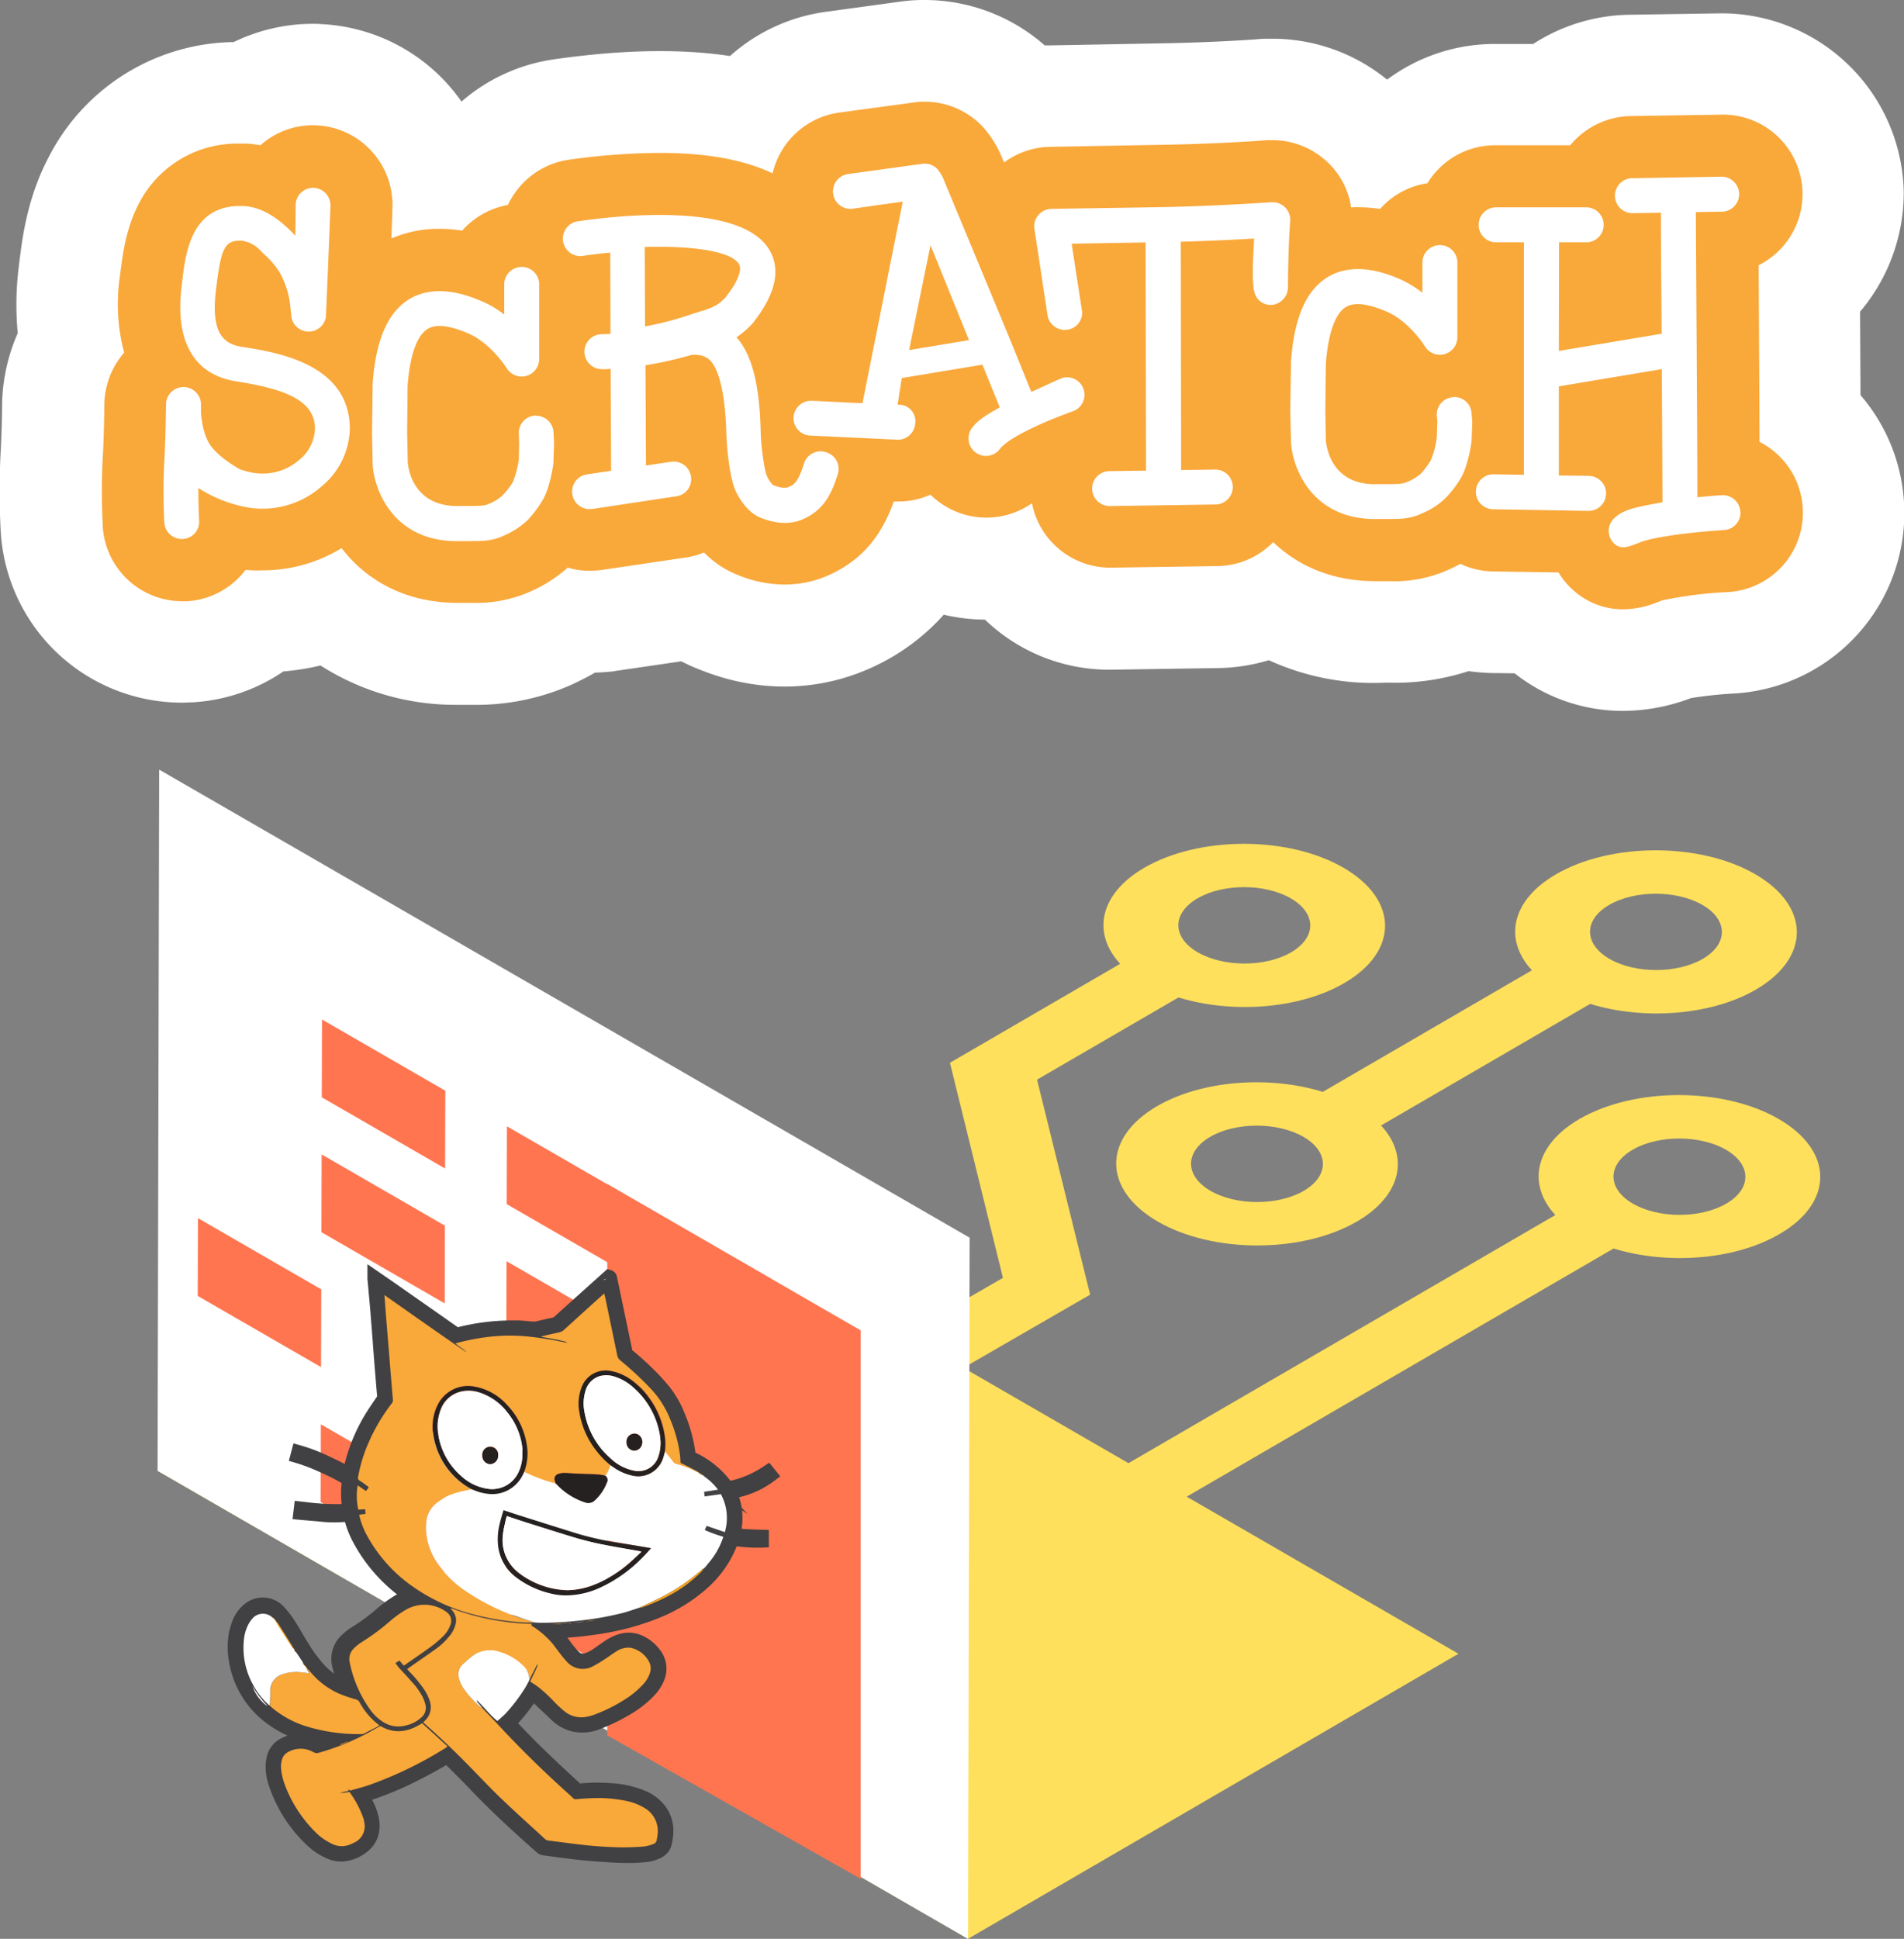 <svg xmlns="http://www.w3.org/2000/svg" viewBox="0 0 411.06 418.43">
  <rect x="0" y="0" width="411.06" height="418.43" fill="#808080" stroke="none"/>
  <defs>
    <style>
      .cls-1 {
        fill: #fff;
      }

      .cls-2 {
        fill: #f9a83a;
      }

      .cls-3 {
        fill: #ffe05c;
      }

      .cls-4 {
        fill: #ff7550;
      }

      .cls-5 {
        isolation: isolate;
      }

      .cls-6 {
        fill: #414042;
      }

      .cls-7 {
        fill: none;
      }

      .cls-8 {
        fill: #f7a31f;
      }

      .cls-9 {
        fill: #262121;
      }
    </style>
  </defs>
  <title>Asset 8</title>
  <g id="Layer_2" data-name="Layer 2">
    <g id="elements">
      <g>
        <g>
          <path class="cls-1" d="M374.46,149.66a88.74,88.74,0,0,0-9.39,1,41.76,41.76,0,0,1-14.66,2.76A37.64,37.64,0,0,1,327,145.31l-5-.06a44.26,44.26,0,0,1-4.94-.41,51.3,51.3,0,0,1-16.76,2.5l-1.47,0a54.21,54.21,0,0,1-24.9-4.86A40,40,0,0,1,263,144.18l-23.12.35a38.69,38.69,0,0,1-27.24-10.81,39.75,39.75,0,0,1-8.89-1.06,46.48,46.48,0,0,1-14.69,11c-11.71,5.64-25,6-37.61,1a40.66,40.66,0,0,1-4.36-1.94l-14.15,2.07a6.5,6.5,0,0,1-.75.12c-1.32.13-2.54.22-3.73.25-1.57.91-3.1,1.66-4.51,2.35a50.55,50.55,0,0,1-22,4.6l-1.35,0c-.69,0-1.35,0-1.94,0a54,54,0,0,1-29.47-8.49,52.56,52.56,0,0,1-8,1.28,38.82,38.82,0,0,1-19.6,6.67c-.69,0-1.53.07-2.38.07a39.2,39.2,0,0,1-39-36.14v-.19a6.32,6.32,0,0,1-.06-.75,158.88,158.88,0,0,1,0-17.2c.22-3.47.31-9.45.31-10.27v-.34A39.93,39.93,0,0,1,3.83,71.9a65.7,65.7,0,0,1,.31-15l.19-1.59c.6-4.61,1.73-13.13,6.39-21.8A45.54,45.54,0,0,1,50.46,9.08a39,39,0,0,1,17.1-3.94c.56,0,1.16,0,1.72.06A39.23,39.23,0,0,1,99.63,21.92a38.94,38.94,0,0,1,19.92-9.11q22-3.15,38.05-.72a38.81,38.81,0,0,1,20.57-9.52l16-2.19A35.26,35.26,0,0,1,199.65,0a39.29,39.29,0,0,1,25.9,9.8c.35,0,.72,0,1.07,0l23.77-.44c9.92-.15,18.85-.72,20.79-.87.72-.07,1.44-.13,2.16-.13.53,0,1,0,1.44,0a39.14,39.14,0,0,1,24.68,8.83,38.91,38.91,0,0,1,23.36-7.7H331a39.3,39.3,0,0,1,20.38-6.3l20.11-.31h.34A39.37,39.37,0,0,1,411,41.18a39.77,39.77,0,0,1-9.43,26.09l.1,18a39,39,0,0,1-27.19,64.39Z"/>
          <path class="cls-2" d="M373.08,127.77a88.83,88.83,0,0,0-14.15,1.78l-.85.32a20.61,20.61,0,0,1-7.67,1.63,16,16,0,0,1-10.93-4.29,15.28,15.28,0,0,1-3-3.67l-14.19-.22a17.15,17.15,0,0,1-7-1.63c-.88.47-1.75.88-2.57,1.26A28.25,28.25,0,0,1,300,125.42l-2,0c-.37,0-.75,0-1.13,0-9.3,0-16.72-3.35-22-8.42l0,0a17.15,17.15,0,0,1-12.12,5.17l-23.14.34a17.24,17.24,0,0,1-16.82-13.9,17.15,17.15,0,0,1-20.11-.32,16.29,16.29,0,0,1-1.81-1.53,16.84,16.84,0,0,1-7,1.47h-.9c-2.73,7.61-6.92,12.47-13.41,15.6a23.24,23.24,0,0,1-10.11,2.32,26.58,26.58,0,0,1-10-2,20.84,20.84,0,0,1-7.46-4.92,15.57,15.57,0,0,1-4,1.1l-18.19,2.69a21.44,21.44,0,0,1-2.47.16,16.17,16.17,0,0,1-4.76-.69,30.13,30.13,0,0,1-8,5.14,28.71,28.71,0,0,1-12.75,2.47l-1.94,0c-.41,0-.78,0-1.13,0-11.24,0-19.69-4.88-25-11.8a32.74,32.74,0,0,1-16.94,4.79A32.3,32.3,0,0,1,53,123l-.81,1a17.18,17.18,0,0,1-11.84,5.76c-.28,0-.66,0-1.06,0a17.21,17.21,0,0,1-17.1-16l0-.34a139.3,139.3,0,0,1,0-14.82c.25-4.1.34-11,.34-11.3v0A17.43,17.43,0,0,1,26.81,76.1a40.54,40.54,0,0,1-.94-16.38l.13-1c.5-3.76,1.16-9.43,4-14.82A23.8,23.8,0,0,1,51.74,31l1.69,0a26.22,26.22,0,0,1,2.79.35,17,17,0,0,1,11.34-4.32l.18,0a17.22,17.22,0,0,1,17,17.25v.19c0,.06-.09,3-.25,7a25.71,25.71,0,0,1,10.43-2.09,30.13,30.13,0,0,1,4.85.4,17.26,17.26,0,0,1,9.87-5.54,17.79,17.79,0,0,1,1.81-3,17.17,17.17,0,0,1,11.34-6.76A145.05,145.05,0,0,1,142.4,33c10.18,0,18.26,1.48,24.4,4.42a17.18,17.18,0,0,1,14.37-13.12l16.16-2.19a13.71,13.71,0,0,1,2.32-.16,17.22,17.22,0,0,1,12.53,5.42A23.39,23.39,0,0,1,216,33.23l.78,1.84a17,17,0,0,1,10.05-3.38l24-.44c11.68-.19,22.08-.91,22.61-1l.25,0c.38,0,.75,0,1.13,0A17.29,17.29,0,0,1,287,35.39a16.67,16.67,0,0,1,4.7,9.39,11.09,11.09,0,0,1,1.41-.06,33.42,33.42,0,0,1,4.85.37,16.91,16.91,0,0,1,10.21-5.54,17.12,17.12,0,0,1,14.63-8.2H339a17.38,17.38,0,0,1,13-6.3l19.92-.31a17.16,17.16,0,0,1,7.76,32.5c.1,18.67.16,30.38.19,38.12a17.16,17.16,0,0,1-6.7,32.41Z"/>
          <polygon class="cls-2" points="200.89 52.93 196.27 75.55 209.2 73.41 200.89 52.93"/>
          <path class="cls-1" d="M52.14,74.84c-4.32-.67-6.62-3.57-5.48-12.51l.13-1.08c1-7.77,1.78-9.5,5.51-9.29a6.88,6.88,0,0,1,3.62,1.79c1.16,1.35,3.76,3.1,5.22,6.57a18.62,18.62,0,0,1,1.56,6l.23,2.19h0a3.78,3.78,0,0,0,7.42,0c.05-.25,1-23.8,1-24.19a3.8,3.8,0,0,0-3.75-3.79,3.76,3.76,0,0,0-3.77,3.75c0,.05,0,3.3-.08,6.58-3-3.23-6.77-6.13-11-6.38-11.39-.6-12.63,9.87-13.38,15.9l-.11,1.07C37.66,73.31,41.64,80.84,51,82.3c10.16,1.6,16.94,3.93,17,10.18a9.06,9.06,0,0,1-3.47,6.83,12,12,0,0,1-9.67,2.76,18.3,18.3,0,0,1-3-.76c-1.33-.74-4.69-2.78-6.38-5.14-1.44-2-1.94-5.1-2.09-7.08,0-.89,0-1.47,0-1.54a3.78,3.78,0,1,0-7.55-.11c0,.06-.09,7.44-.36,11.89a132.52,132.52,0,0,0,0,13.48,3.78,3.78,0,0,0,4,3.51,3.72,3.72,0,0,0,3.51-4s-.18-3-.16-7a29.24,29.24,0,0,0,10.72,4.21A19.27,19.27,0,0,0,69.39,105,16.58,16.58,0,0,0,75.53,92.4C75.39,78.47,59.68,76,52.14,74.84"/>
          <path class="cls-1" d="M156.87,63.9a9.5,9.5,0,0,1-2.29,2,17,17,0,0,1-3.41,1.31l-1.91.61a67,67,0,0,1-10,2.62l-.07-17.14c10-.28,18.68.84,20.35,3.71a1.86,1.86,0,0,1,.23.95c0,1.37-1,3.49-2.93,5.93m21.44,33.68a3.76,3.76,0,0,0-4.71,2.49c-1.38,4.47-2.48,4.64-3.24,5s-1.79.25-3.44-.38a6.12,6.12,0,0,1-1.29-1.88c-.61-1.25-1.29-6.5-1.37-9.5C164,82.24,162.05,76.16,159,72.8a19.11,19.11,0,0,0,3.81-3.38l.05-.12c4.62-6,5.72-11.14,3.26-15.35-6.16-10.49-33.24-7.39-41.37-6.19a3.77,3.77,0,0,0,1.09,7.47c1.93-.3,3.91-.52,5.9-.72l.06,17.56c-.62,0-1.25.06-1.85.06a3.75,3.75,0,0,0-3.77,3.76,3.79,3.79,0,0,0,3.77,3.79c.61,0,1.26,0,1.88-.07l.1,22-5.18.76a3.76,3.76,0,0,0-3.2,4.25,3.8,3.8,0,0,0,4.28,3.23L146,107.11a3.73,3.73,0,0,0,3.18-4.27,3.79,3.79,0,0,0-4.27-3.19l-5.45.81-.11-21.63a83.14,83.14,0,0,0,9.89-2.22,4.28,4.28,0,0,1,1.34,0,4.07,4.07,0,0,1,3.23,1.77c1.21,1.69,2.73,5.73,3,15.15.05,1.82.51,9.26,2.06,12.53.47,1,2.29,4.49,5.42,5.7,2.33.9,5.82,1.86,9.44.12,3.34-1.63,5.44-4,7.15-9.56a3.74,3.74,0,0,0-2.49-4.71"/>
          <path class="cls-1" d="M313.91,85.71a3.78,3.78,0,0,0-3.73,3.77l.13,1.36c0,.16-.1,3.14-.11,3.55a18.15,18.15,0,0,1-1.3,4.94,17.67,17.67,0,0,1-2.19,2.94,10.93,10.93,0,0,1-2.89,1.73c-1,.45-1.9.47-4.08.49l-2.31,0c-9.8.32-11-7.64-11.19-9.41l-.11-6.46.11-10.09c.47-6.48,2-10.84,4.3-12.25,1.77-1.1,4.61-.8,8.68.9,5,2.08,8.39,7.53,8.42,7.58a3.78,3.78,0,0,0,7-2V56.48a3.78,3.78,0,0,0-7.55,0v6.7a23.2,23.2,0,0,0-5-3c-2.35-1-9.59-4-15.49-.35-4.65,2.85-7.22,8.82-7.88,18.19l-.16,10.55.16,6.95c.39,5.9,4.86,16.92,18.95,16.48l2.11,0c2.55,0,4.75,0,7.25-1.22a15.71,15.71,0,0,0,5.31-3.56,23.44,23.44,0,0,0,3.13-4.19c1.45-2.54,2.12-6.91,2.23-7.78l.15-4.3-.14-1.57a3.73,3.73,0,0,0-3.8-3.7"/>
          <path class="cls-1" d="M375.73,110.39a3.8,3.8,0,0,0-4-3.52c-1.4.09-3.24.23-5.28.45,0-6.44-.07-19.41-.33-61.54l5.81-.1a3.78,3.78,0,0,0-.12-7.55l-19.62.33a3.78,3.78,0,0,0,.12,7.55l6.27-.1c0,8.24.1,17.12.16,26.11l-22.2,3.71.05-23.43h6.05a3.78,3.78,0,0,0,0-7.55H322.81a3.78,3.78,0,0,0,0,7.55H329L329,102.47l-6.35-.11a3.78,3.78,0,1,0-.1,7.55l20.35.35a3.78,3.78,0,0,0,.12-7.56l-6.48-.09,0-19.23,22.23-3.72c.08,14.2.14,23.69.14,28.73-5.15,1-8.57,1.39-10.67,3.73a3.73,3.73,0,0,0,.31,5.24c1.54,1.41,3.22.55,5.34-.23h0c2.16-1,9.34-2.15,18.33-2.74a3.78,3.78,0,0,0,3.54-4"/>
          <path class="cls-1" d="M196.27,75.54l4.62-22.61L209.2,73.4Zm33,6.09c-1.12.38-3.28,1.47-6.62,2.94l-4.85-11.95L203.57,38.35a10.46,10.46,0,0,0-1.17-1.84,3.79,3.79,0,0,0-3.24-1.16L183,37.57a3.78,3.78,0,0,0,1,7.49s6-.88,10.9-1.53c-1.4,6.88-7,35-8.7,43.49l-10.93-.53a3.79,3.79,0,0,0-3.95,3.59A3.75,3.75,0,0,0,174.9,94l18.76.89a3.76,3.76,0,0,0,3.94-3.59,3.54,3.54,0,0,0-3.81-3.95l.89-5.76,17.41-2.89,3.75,9.22c-2.87,1.62-4.65,2.67-6,4.45a3.77,3.77,0,0,0,6.06,4.5c1.68-2.27,8.8-5.64,15.84-8.15a3.78,3.78,0,0,0-2.56-7.11"/>
          <path class="cls-1" d="M274.51,43.64c-.11,0-11.15.81-23.5,1.06l-24,.38a3.86,3.86,0,0,0-2.84,1.34,3.69,3.69,0,0,0-.84,3L226.15,68a3.78,3.78,0,0,0,4.29,3.16,3.73,3.73,0,0,0,3.2-3.72c0-.17-1.5-9.67-2.27-14.84l15.95-.28.1,49.25-7.91.11a3.77,3.77,0,0,0-3.73,3.81,3.81,3.81,0,0,0,3.84,3.73l23-.35a3.77,3.77,0,0,0-.12-7.53l-7.5.1-.08-49.27c6.49-.18,12.05-.47,15.84-.69-.19,3.12-.28,5.48-.28,7.22,0,4,.43,4.78.75,5.37A3.59,3.59,0,0,0,276,65.38a3.9,3.9,0,0,0,2.06-3.76c0-.06.05-8.5.49-13.9a3.82,3.82,0,0,0-4-4.08"/>
          <path class="cls-1" d="M115.69,89.68A3.75,3.75,0,0,0,112,93.44l.08,2.13c0,.14-.07,3.11-.07,3.54a21.09,21.09,0,0,1-1.29,4.93,16.74,16.74,0,0,1-2.25,2.9,9.72,9.72,0,0,1-2.86,1.77c-.94.44-1.89.46-4.09.49l-2.28,0c-9.81.28-11.06-7.68-11.21-9.44l-.13-6.46L88,83.25c.48-6.47,2-10.83,4.29-12.24,1.78-1.1,4.64-.81,8.68.89,5,2.09,8.42,7.54,8.44,7.59a3.79,3.79,0,0,0,7-2V61.19a3.78,3.78,0,0,0-7.55,0v6.69a21.41,21.41,0,0,0-5-2.93c-2.39-1-9.62-4-15.54-.36-4.62,2.84-7.19,8.8-7.87,18.2l0,.21-.13,10.31v.13l.13,6.67,0,.17c.39,5.9,4.84,16.92,19,16.5l2.12,0c2.54,0,4.72,0,7.22-1.2a16.74,16.74,0,0,0,5.36-3.58,25.15,25.15,0,0,0,3.08-4.18c1.45-2.54,2.13-6.93,2.24-7.78l.15-4.46-.11-2.16a3.77,3.77,0,0,0-3.84-3.69"/>
        </g>
        <g>
          <g>
            <path class="cls-3" d="M384,241.49c-11.91-6.88-31.15-6.88-43,0-9.65,5.61-11.38,14.07-5.21,20.73l-92.16,53.55L208,295.19l27.35-15.79L223.89,233l30.54-17.74c11.51,3.55,26.12,2.52,35.77-3.09,11.83-6.87,11.76-18-.15-24.9s-31.15-6.87-43,0c-9.65,5.61-11.38,14.07-5.21,20.73l-36.75,21.36,11.44,46.42-21.12,12.18L139.9,255.88,34,317.41l175,101L314.87,356.9,256.2,323l92.16-53.56c11.52,3.55,26.12,2.53,35.77-3.09C396,259.51,395.9,248.36,384,241.49ZM258.54,193.87c5.54-3.22,14.55-3.22,20.13,0s5.61,8.44.06,11.66-14.54,3.22-20.13,0S253,197.09,258.54,193.87Zm114.13,65.9c-5.54,3.22-14.55,3.22-20.13,0s-5.6-8.43-.06-11.65,14.55-3.22,20.13,0S378.22,256.55,372.67,259.77Z"/>
            <path class="cls-3" d="M285.58,235.64c-11.51-3.56-26.11-2.53-35.77,3.08-11.83,6.88-11.77,18,.14,24.9s31.15,6.88,43,0c9.66-5.61,11.39-14.07,5.21-20.73l45.15-26.24c11.52,3.55,26.12,2.53,35.78-3.09,11.83-6.87,11.77-18-.14-24.89s-31.15-6.88-43,0c-9.66,5.61-11.39,14.07-5.22,20.73ZM281.47,257c-5.55,3.22-14.56,3.22-20.13,0s-5.61-8.44-.07-11.66,14.55-3.22,20.13,0S287,253.78,281.47,257Zm65.94-61.71c5.53-3.22,14.55-3.22,20.13,0s5.6,8.44.06,11.65-14.55,3.22-20.12,0S341.87,198.5,347.41,195.29Z"/>
          </g>
          <g>
            <polygon class="cls-1" points="34.36 166.09 34.02 317.41 208.99 418.43 209.34 267.11 34.36 166.09"/>
            <polygon class="cls-4" points="185.81 405.46 185.81 287.11 131.1 255.52 131.1 374.51 185.81 405.46"/>
          </g>
          <g>
            <g class="cls-5">
              <polygon class="cls-4" points="96.14 235.39 96.09 252.18 69.47 236.81 69.52 220.02 96.14 235.39"/>
            </g>
            <polygon class="cls-4" points="166.44 363.47 166.39 380.25 109.15 347.2 109.19 330.43 166.44 363.47"/>
            <polygon class="cls-4" points="139.9 318.99 139.86 335.77 82.61 302.72 82.66 285.94 139.9 318.99"/>
            <polygon class="cls-4" points="166.6 305.24 166.55 322.02 109.31 288.97 109.36 272.19 166.6 305.24"/>
            <polygon class="cls-4" points="166.69 276.12 166.64 292.91 109.39 259.86 109.44 243.07 166.69 276.12"/>
            <polygon class="cls-4" points="96.05 264.51 96.01 281.29 69.39 265.92 69.44 249.14 96.05 264.51"/>
            <polygon class="cls-4" points="69.36 278.26 69.31 295.04 42.69 279.68 42.74 262.89 69.36 278.26"/>
            <polygon class="cls-4" points="95.89 322.74 95.84 339.52 69.23 324.16 69.27 307.38 95.89 322.74"/>
          </g>
          <g>
            <path class="cls-6" d="M119.6,352.18a1,1,0,0,0,.1.19,23.81,23.81,0,0,1,2.66,3.26,16.06,16.06,0,0,0,1,1.29,7.29,7.29,0,0,0,.74.73,2.55,2.55,0,0,0,2.63.47,9.37,9.37,0,0,0,2.25-1.2c.75-.52,1.49-1.06,2.25-1.57a10.11,10.11,0,0,1,2.6-1.32,5.65,5.65,0,0,1,4.27.28,8.4,8.4,0,0,1,3.17,2.62,5.15,5.15,0,0,1,.64,5.26,9.09,9.09,0,0,1-1.81,2.73,22.49,22.49,0,0,1-5.1,3.95,37.72,37.72,0,0,1-6.15,2.94,8.65,8.65,0,0,1-5,.45,8.38,8.38,0,0,1-3.5-1.78c-.75-.65-1.44-1.38-2.16-2.07l-2.66-2.51a7,7,0,0,0-.58-.47,38.14,38.14,0,0,1-5.08,6.39c.09.11.16.22.25.32,4.52,4.89,9.38,9.44,14.3,13.93a.9.9,0,0,0,.78.21,38.71,38.71,0,0,1,6.09-.1,21.8,21.8,0,0,1,7.14,1.46,9.3,9.3,0,0,1,4.06,3,7.41,7.41,0,0,1,1.41,4.88,17.74,17.74,0,0,1-.29,2.05,2.77,2.77,0,0,1-1.45,1.94,7.44,7.44,0,0,1-2.6.81,35.75,35.75,0,0,1-7.31.17c-2.38-.13-4.76-.31-7.12-.56-2.57-.27-5.13-.63-7.69-1a1.28,1.28,0,0,1-.62-.32c-5.41-4.74-10.67-9.63-15.61-14.86-1.48-1.57-3.06-3-4.65-4.61A97.15,97.15,0,0,1,87.71,384a65.47,65.47,0,0,1-9.46,3.67l.33.57a15,15,0,0,1,1.78,4.26,6.92,6.92,0,0,1,.1,2.72,5.41,5.41,0,0,1-1.8,3.18,8.35,8.35,0,0,1-3.92,1.86,6.15,6.15,0,0,1-3.75-.53,12.74,12.74,0,0,1-3.72-2.52A29.51,29.51,0,0,1,59.47,385a11.12,11.12,0,0,1-.65-4.08,7.46,7.46,0,0,1,.24-1.62,4.29,4.29,0,0,1,2.18-2.81,7.27,7.27,0,0,1,6.74-.28,1.22,1.22,0,0,0,1,.06c.62-.22,1.26-.4,1.88-.69-.89-.18-1.79-.34-2.68-.55A25.32,25.32,0,0,1,59,371.17a19.2,19.2,0,0,1-8.11-12.65,14.78,14.78,0,0,1,.57-7.88,7.43,7.43,0,0,1,2-3.09,4.75,4.75,0,0,1,6.88.29,19.7,19.7,0,0,1,2,2.49c1.18,1.82,2.27,3.71,3.42,5.56a26.94,26.94,0,0,0,3.82,4.89,15.13,15.13,0,0,0,4.47,3,2.74,2.74,0,0,0,.4.15h.16c0-.16-.08-.3-.13-.45-.39-1.32-.84-2.63-1.17-4a5.58,5.58,0,0,1,1.76-5.81A11.45,11.45,0,0,1,77,352.3a42.26,42.26,0,0,0,5.25-3.87,26.58,26.58,0,0,1,4.29-3.1c.68-.37,1.39-.67,2.13-1l-.54-.38a34.25,34.25,0,0,1-10.51-11.62,19.84,19.84,0,0,1-1.94-5.05l-.08-.28a39.06,39.06,0,0,1-5.41.11c-1.77-.18-3.55-.33-5.4-.49l.13-1.09a42.11,42.11,0,0,0,10.46.36,23,23,0,0,1-.08-6.58,45.53,45.53,0,0,0-5.46-2.83,42.71,42.71,0,0,0-5.72-2.18l.26-1A37.67,37.67,0,0,1,70,315.38c1.82.84,3.61,1.75,5.45,2.65,0-.25.11-.52.17-.8a36.69,36.69,0,0,1,4.78-11.74c.7-1.14,1.48-2.24,2.25-3.34a1.13,1.13,0,0,0,.22-.79q-.54-6.28-1-12.59c-.27-3.26-.52-6.53-.79-9.79-.08-1-.16-2.07-.25-3.11v-.36l.55.38q8.41,5.85,16.82,11.73a1.09,1.09,0,0,0,1,.17,45.77,45.77,0,0,1,12.39-1.4c1,0,2,.12,2.92.21a5.33,5.33,0,0,0,1.69-.08c1.17-.29,2.34-.55,3.51-.8a1.83,1.83,0,0,0,.95-.5l10.17-9.14.71-.64c.3.08.32.31.37.53q1.1,5.31,2.21,10.62c.36,1.73.74,3.46,1.08,5.19a1.16,1.16,0,0,0,.47.68,67,67,0,0,1,5.6,5.18c.77.81,1.51,1.66,2.23,2.51a20.72,20.72,0,0,1,3.07,5.39,31.13,31.13,0,0,1,2.3,8.63c0,.08,0,.16,0,.26a19.16,19.16,0,0,1,8.17,6.62c2,0,5.52-1.38,8.79-3.49l.64.8a19.77,19.77,0,0,1-8.84,3.72,12.9,12.9,0,0,1,.85,9,20.37,20.37,0,0,0,3.09.38c1,.07,2,.08,3.09.12v1a35.92,35.92,0,0,1-6.45-.42,2.15,2.15,0,0,0-.11.25,22.1,22.1,0,0,1-6.66,9.63,34.41,34.41,0,0,1-9.95,5.94,55.08,55.08,0,0,1-11.62,3.17,73.56,73.56,0,0,1-9.83,1Zm32.52-13.88.12-.13h0l.12-.13h0l.42-.52a16.63,16.63,0,0,0,3.33-5.86,27.91,27.91,0,0,1-4-1.45l.4-.89,3.92,1.34a10.71,10.71,0,0,0-.85-8.18l-3.5.48-.12-1,3-.47a12.54,12.54,0,0,0-2.89-2.8l-.16-.17h0l-.37-.26h0c-.05-.2-.16-.3-.38-.25h0a.27.27,0,0,0-.37-.25h0a1.88,1.88,0,0,0-.42-.38l-3-1.54c-.16-.08-.33-.14-.48-.21,0-.57-.05-1.1-.11-1.63a28.91,28.91,0,0,0-2-7.47,21.06,21.06,0,0,0-4.09-6.67,71.14,71.14,0,0,0-6.78-6.33,1.86,1.86,0,0,1-.7-1.15q-1.27-6.21-2.58-12.42c-.06-.27-.13-.54-.22-.9l-.75.66q-4,3.61-8,7.24a2,2,0,0,1-1,.49l-3.39.76a4.52,4.52,0,0,0-.51.2l1.52.26,1.44.27c.46.09.93.17,1.38.3a2.56,2.56,0,0,1,1.31.48,79.6,79.6,0,0,0-8-1.33,40,40,0,0,0-8.11-.06,48.31,48.31,0,0,0-8,1.5c.82.74,1.74,1.2,2.43,2-5.93-4-11.78-8.19-17.77-12.4,0,.59.08,1,.11,1.46.1,1.26.19,2.51.29,3.77.19,2.33.39,4.66.58,7,.14,1.68.27,3.37.4,5.05s.29,3.57.45,5.35a1.08,1.08,0,0,1-.26.83,40.1,40.1,0,0,0-5,8.48,31.45,31.45,0,0,0-2.24,7.4.67.67,0,0,0,.35.8c.55.34,1.07.73,1.6,1.11a3.53,3.53,0,0,1,.35.33l-.62.77-1.76-1.24a13.17,13.17,0,0,0,.15,5.23l1.46-.08.1,1-1.39.19a16.56,16.56,0,0,0,1.62,4.36,32.12,32.12,0,0,0,8.53,10.09,40,40,0,0,0,14.31,7,54.39,54.39,0,0,0,11.55,1.81c.61,0,1.22,0,1.82,0,.41,0,.81.08,1.21.08a75.7,75.7,0,0,0,8-.41,66.43,66.43,0,0,0,10-1.75c1.17-.31,2.31-.73,3.46-1.1a4.64,4.64,0,0,0,.65-.11,41.4,41.4,0,0,0,6-2.66,28.21,28.21,0,0,0,6.86-5.13,3.71,3.71,0,0,0,.36-.52h0l.12-.13h0l.12-.13Zm-47.88,30.41h0l-.13-.14h0c-.21-.24-.44-.47-.64-.73s-.53-.4-.56-.92c1.57,1.5,2.79,3.16,4.44,4.48.63-.57,1.26-1.08,1.82-1.66a38.21,38.21,0,0,0,4-5.22,19,19,0,0,0,1.09-2l1.65-3.26.17.08c-.49,1.22-1.11,2.39-1.65,3.56.61.4,1.2.76,1.75,1.17a33.2,33.2,0,0,1,3.53,3.28,23.06,23.06,0,0,0,2.06,1.9,5.71,5.71,0,0,0,4.38,1.32,10.23,10.23,0,0,0,2.18-.54,34.37,34.37,0,0,0,6.64-3.33,19,19,0,0,0,3.79-3.07,6.4,6.4,0,0,0,1.54-2.53,3,3,0,0,0-.2-2.43,5.91,5.91,0,0,0-3.72-2.94,3,3,0,0,0-.6-.08,4.63,4.63,0,0,0-2.71.79c-.85.53-1.65,1.13-2.49,1.67a23.72,23.72,0,0,1-2.5,1.51,4.56,4.56,0,0,1-5.78-1,24.74,24.74,0,0,1-1.58-1.94c-.57-.71-1.08-1.48-1.68-2.17a19.18,19.18,0,0,0-4-3.42c-.21-.13-.44-.22-.25-.58a53.12,53.12,0,0,1-17.48-3.4c0,.1,0,.13,0,.14l.35.42a3.19,3.19,0,0,1,.73,2.67,6.37,6.37,0,0,1-1.5,3,14.57,14.57,0,0,1-3,2.76l-5.4,3.78c-.19.13-.38.28-.6.45l.49.54a29.27,29.27,0,0,1,3.21,3.91,9,9,0,0,1,1.2,2.53,4,4,0,0,1-1.09,4.14l-.34.37.47.43q4.74,4.19,9.17,8.7c2.38,2.42,4.7,4.91,7.15,7.26,3.11,3,6.33,5.86,9.5,8.79a1.29,1.29,0,0,0,.7.32c1.92.23,3.83.49,5.75.72a90.3,90.3,0,0,0,9.85.75c1.65,0,3.3-.06,4.94-.18A9.24,9.24,0,0,0,141,398a1.14,1.14,0,0,0,.83-1c0-.29.1-.56.14-.85a5.77,5.77,0,0,0-2.95-6.07,12,12,0,0,0-3.87-1.44,29.87,29.87,0,0,0-7.89-.55c-.92.05-1.83.1-2.74.19a.94.94,0,0,1-.86-.31c-.39-.39-.8-.76-1.21-1.13-5.14-4.63-10.09-9.46-14.8-14.54-1.08-1.16-2.18-2.31-3.27-3.46ZM64.06,356.87l-.25-.38h0l-.38-.61h0c-.26-.47-.49-1-.78-1.43-.87-1.4-1.74-2.79-2.64-4.17a4.6,4.6,0,0,0-.62-.63h0c-.12-.32-.27-.59-.66-.62a3,3,0,0,0-4.12,0,6.75,6.75,0,0,0-1.07,1.47,9.19,9.19,0,0,0-1,3.62,16.43,16.43,0,0,0,2.08,9.56,15.87,15.87,0,0,0,3.49,4.37,2,2,0,0,0,.19.22A21.22,21.22,0,0,0,66,372.52a38.6,38.6,0,0,0,12,1.7,1.07,1.07,0,0,0,.47-.09c1-.51,2-1,3-1.55a2.47,2.47,0,0,0,.33-.28c-.33-.26-.62-.48-.89-.71a15.44,15.44,0,0,1-3.34-4.25,1.22,1.22,0,0,0-.82-.63,34.09,34.09,0,0,1-3.41-1.14,17.14,17.14,0,0,1-6.66-5.11,3.8,3.8,0,0,0-.47-.42h0c0-.18,0-.29-.24-.25h0c.1-.16,0-.22-.13-.24h0l-.61-.87h0l-.25-.37h0l-.25-.37h0l-.25-.37h0l-.25-.37h0l-.24-.38Zm58.66-6.57h-1.06l-2.59.15c.51,0,1,0,1.52,0s.75-.08,1.13-.13h1c.16,0,.36.11.46-.13l2-.12c.35,0,.7-.09,1-.13l2.23-.35a9,9,0,0,0-1.37.13c-.31.05-.61.13-.91.19l-3.1.28ZM82.11,372.46l-1,.62a52.13,52.13,0,0,1-12.2,5.2,1.55,1.55,0,0,1-1.26-.12,5.47,5.47,0,0,0-5.48,0,2.55,2.55,0,0,0-1.28,1.56,5.21,5.21,0,0,0-.2,2.11,13.81,13.81,0,0,0,.85,3.49,28.49,28.49,0,0,0,6.46,10,12.87,12.87,0,0,0,3.53,2.59,5,5,0,0,0,2.6.55,6.13,6.13,0,0,0,2.13-.69,3.86,3.86,0,0,0,2.38-4.25,6.94,6.94,0,0,0-.2-1,21.21,21.21,0,0,0-3.06-5.8,7.86,7.86,0,0,1-2,.25,7.2,7.2,0,0,1,1.44-.35c.27,0,.36-.18.39-.45.19.23.33.3.57.23,1.22-.37,2.47-.67,3.68-1.08a83,83,0,0,0,16.84-8.13c.09-.05.17-.14.33-.26l-5.5-5C88.23,373.71,85.27,374.32,82.11,372.46Zm5-13c.16-.11.27-.16.37-.23,1.85-1.29,3.72-2.56,5.54-3.89a22.27,22.27,0,0,0,2.46-2.09,6.38,6.38,0,0,0,1.72-2.56,2.31,2.31,0,0,0-.83-2.81,3.46,3.46,0,0,0-.46-.32,8,8,0,0,0-8.19-.24,22.66,22.66,0,0,0-3.43,2.43,49.19,49.19,0,0,1-6.21,4.61,9.6,9.6,0,0,0-1.67,1.32,3.17,3.17,0,0,0-.94,3.07,26.31,26.31,0,0,0,4.58,10.42,9.83,9.83,0,0,0,2.48,2.33,6,6,0,0,0,4.77.92A7.42,7.42,0,0,0,91,370.56a2.71,2.71,0,0,0,.84-2.77,8.27,8.27,0,0,0-.58-1.6,14.47,14.47,0,0,0-2.34-3.27c-.92-1-1.87-2-2.79-3.06-.27-.3-.5-.62-.77-1l.88-.54Zm-32.63,4.44A8.69,8.69,0,0,0,57.56,368s0-.09,0-.11A22.28,22.28,0,0,1,54.49,363.86Zm18.94,12.56,0,.13,1.6-.66,0-.08Z"/>
            <path class="cls-6" d="M135.4,402.05c-1,0-2,0-3.26-.1-2.54-.15-4.89-.33-7.18-.57-2.13-.23-4.27-.52-6.34-.8l-1.39-.18a2.71,2.71,0,0,1-1.38-.67c-6.33-5.56-11.32-10.31-15.7-15-1-1-2-2-3.1-3.1l-.72-.7c-2.73,1.61-5.43,3-8,4.26a72,72,0,0,1-8,3.22,14.15,14.15,0,0,1,1.4,3.69,8.34,8.34,0,0,1,.11,3.28,6.83,6.83,0,0,1-2.26,4A9.8,9.8,0,0,1,75,401.61a7.5,7.5,0,0,1-4.61-.62,14.34,14.34,0,0,1-4.13-2.79,31,31,0,0,1-8.17-12.73,12.32,12.32,0,0,1-.73-4.6,9.89,9.89,0,0,1,.28-1.9,5.8,5.8,0,0,1,2.87-3.71,10.44,10.44,0,0,1,1.58-.7,22.93,22.93,0,0,1-3.92-2.23,20.66,20.66,0,0,1-8.7-13.56,17,17,0,0,1,0-6.59l-.07-.23.09.16a14.85,14.85,0,0,1,.58-2,8.63,8.63,0,0,1,2.41-3.66,6.19,6.19,0,0,1,8.89.41,23.11,23.11,0,0,1,2.09,2.66c.7,1.1,1.38,2.21,2,3.33.46.75.91,1.5,1.38,2.25a27.41,27.41,0,0,0,1.88,2.68h0a22.26,22.26,0,0,0,1.74,2,12.55,12.55,0,0,0,1.68,1.41c-.12-.42-.24-.85-.35-1.29a7,7,0,0,1,2.19-7.21,13.35,13.35,0,0,1,2.12-1.61,40.66,40.66,0,0,0,5.08-3.74,27.88,27.88,0,0,1,4.53-3.26l0,0A35.47,35.47,0,0,1,76.33,333a21.46,21.46,0,0,1-1.85-4.53h-.27a28.16,28.16,0,0,1-4.2,0c-1.23-.13-2.46-.24-3.71-.34l-3.14-.28.47-3.95,2.08.23a56.29,56.29,0,0,0,6.38.48c.58,0,1.13,0,1.66,0a23.17,23.17,0,0,1,0-4.56,46.9,46.9,0,0,0-4.53-2.28,40.53,40.53,0,0,0-5.53-2.11l-1.33-.38,1-3.78,1.41.4a38.31,38.31,0,0,1,5.85,2.19c1.27.59,2.53,1.21,3.79,1.84l0,0a38,38,0,0,1,4.75-11.19c.63-1,1.32-2,2-3l.26-.38c-.36-4.17-.7-8.33-1-12.5l-.51-6.46L79.33,276c0-.1,0-.2,0-.34v-2.83l5.23,3.6q7.16,5,14.29,10a48.06,48.06,0,0,1,11.29-1.46l1.43,0c1,0,1.89.11,2.8.19h.19a3.79,3.79,0,0,0,1.23,0c1.09-.27,2.25-.53,3.56-.8a.59.59,0,0,0,.28-.16c2.85-2.58,5.71-5.14,8.57-7.71l2.9-2.6.75.21a1.85,1.85,0,0,1,1.37,1.56l2.23,10.67.33,1.57c.24,1.16.49,2.32.72,3.48l0,0a68.78,68.78,0,0,1,5.72,5.29c.7.74,1.42,1.55,2.28,2.57a22.21,22.21,0,0,1,3.29,5.75,32.34,32.34,0,0,1,2.34,8.5,20.36,20.36,0,0,1,7.56,6.08,21.14,21.14,0,0,0,7.31-3.2l1.08-.7,2.37,2.94-1.17.89a20.22,20.22,0,0,1-7.72,3.63,13.24,13.24,0,0,1,.56,2.23l1.28,1.39-1.21-.82a14.77,14.77,0,0,1-.09,4c.37,0,.75.07,1.13.09l.4,0c.68.06,1.36.07,2,.09l2.36.08v3.74l-1.36.06a33.75,33.75,0,0,1-5.58-.28,23.83,23.83,0,0,1-6.77,9.39A35.49,35.49,0,0,1,142,349.28a56.45,56.45,0,0,1-11.91,3.26c-2.58.42-5.12.72-7.59.89l.65.88.35.48q.47.61,1,1.2a4.5,4.5,0,0,0,.58.57,1.11,1.11,0,0,0,.75.31,1.55,1.55,0,0,0,.49-.09,7.71,7.71,0,0,0,1.9-1l.94-.66c.44-.31.88-.62,1.33-.92a11.63,11.63,0,0,1,3-1.5,7.13,7.13,0,0,1,5.33.36,9.66,9.66,0,0,1,3.7,3.06,6.57,6.57,0,0,1,.81,6.63,10.41,10.41,0,0,1-2.09,3.17,23.4,23.4,0,0,1-5.41,4.2,39.14,39.14,0,0,1-6.39,3.06,10,10,0,0,1-5.84.5,9.77,9.77,0,0,1-4.1-2.09c-.55-.46-1-1-1.54-1.44l-.69-.67-2-1.88a38.31,38.31,0,0,1-3.42,4.29c4,4.3,8.29,8.33,13.38,13a40,40,0,0,1,6.19-.09,22.6,22.6,0,0,1,7.6,1.57,10.65,10.65,0,0,1,4.66,3.49,8.88,8.88,0,0,1,1.68,5.8,14.21,14.21,0,0,1-.25,1.91l-.06.31a4.16,4.16,0,0,1-2.14,2.94,8.81,8.81,0,0,1-3.1,1A29.11,29.11,0,0,1,135.4,402.05Zm-16.83-6.24,2.54.32,3.15.4a91.65,91.65,0,0,0,9.7.73h.48c1.29,0,2.71-.05,4.33-.17a7.25,7.25,0,0,0,1.59-.4h0c0-.14,0-.29.07-.43s0-.2.05-.3a4.35,4.35,0,0,0-2.28-4.68,10.53,10.53,0,0,0-3.42-1.27,29.5,29.5,0,0,0-7.52-.52c-1,.05-1.82.1-2.67.19a2.35,2.35,0,0,1-2-.73c-.37-.37-.75-.72-1.14-1.07-3.94-3.55-7.7-7.15-11.2-10.75l.16.32-7.29-7.84,0-.05,0,0,.2-.2,0-.06-.22.19-.18-.2c-.18-.2-.35-.4-.51-.61a2.37,2.37,0,0,1-.85-1.69l0-.53-4.22-8.09,5.49,6.38,1.18,1.12c.65.63,1.25,1.28,1.82,1.9s1.07,1.18,1.63,1.71c.28-.25.55-.5.8-.75a34.31,34.31,0,0,0,3.57-4.64l.28-.4a9.51,9.51,0,0,0,.65-1.2c.11-.24.23-.47.34-.69l2.27-4.47,2.65,1.22-.51,1.26c-.34.86-.75,1.69-1.13,2.48l0,0q.4.25.78.54A31.09,31.09,0,0,1,120.4,366l.33.34a20.73,20.73,0,0,0,1.93,1.78,4.3,4.3,0,0,0,3.31,1,8.25,8.25,0,0,0,1.87-.46,33,33,0,0,0,6.37-3.19,17.3,17.3,0,0,0,3.5-2.83,5.08,5.08,0,0,0,1.23-2,1.58,1.58,0,0,0-.07-1.33,4.5,4.5,0,0,0-2.85-2.27,1.44,1.44,0,0,0-.3,0h-.12a3.35,3.35,0,0,0-1.78.59c-.44.27-.87.57-1.3.87s-.76.53-1.16.78l-.42.27a20.15,20.15,0,0,1-2.23,1.32,6,6,0,0,1-7.42-1.33,19.8,19.8,0,0,1-1.36-1.62l-.33-.42c-.22-.29-.44-.58-.65-.88s-.64-.86-1-1.24a17.46,17.46,0,0,0-3.74-3.16,2.21,2.21,0,0,1-.49-.39,55.32,55.32,0,0,1-13.88-2.38,5.5,5.5,0,0,1-.07,1.06,7.82,7.82,0,0,1-1.8,3.61,15.59,15.59,0,0,1-3.29,3l-3.49,2.45-1.2.84a27.18,27.18,0,0,1,2.77,3.45,10.36,10.36,0,0,1,1.37,2.93,5.41,5.41,0,0,1-.8,4.77c2.93,2.61,5.84,5.38,8.65,8.25.76.77,1.51,1.55,2.27,2.33,1.57,1.63,3.2,3.32,4.85,4.9,2.11,2,4.31,4,6.44,6Zm-53.74-17a4.15,4.15,0,0,0-2,.55,1.18,1.18,0,0,0-.6.74,3.9,3.9,0,0,0-.14,1.54,12.35,12.35,0,0,0,.76,3.12A27.06,27.06,0,0,0,69,394.27a11.59,11.59,0,0,0,3.13,2.31A3.69,3.69,0,0,0,74,397a4.84,4.84,0,0,0,1.63-.55,2.45,2.45,0,0,0,1.59-2.83,5.59,5.59,0,0,0-.16-.77,16.57,16.57,0,0,0-2.35-4.6,4.91,4.91,0,0,1-1.46.09L67,387.6l6-2a8.14,8.14,0,0,1,1-.28l.38-2.49,1.69,2,.91-.25c.74-.2,1.44-.4,2.13-.63a80.24,80.24,0,0,0,15.29-7.24L91,373.62a9.14,9.14,0,0,1-8.82.48l-.35.21a54.62,54.62,0,0,1-12.53,5.35,2.9,2.9,0,0,1-2.31-.24A4.53,4.53,0,0,0,64.83,378.85Zm-8.08-29.2a1.56,1.56,0,0,0-1.1.39,5.4,5.4,0,0,0-.84,1.16,8,8,0,0,0-.82,3.07A15,15,0,0,0,55.9,363a13.88,13.88,0,0,0,3.17,4l.24.27a19.62,19.62,0,0,0,7.1,3.92,36.71,36.71,0,0,0,11.53,1.62l1.42-.71a17.28,17.28,0,0,1-3-4,33.8,33.8,0,0,1-3.56-1.2,18,18,0,0,1-6.54-4.74l-.09.15-.77-1-2.21.38,1.07-1.81-.87-1.09.19,0-.74-1.05h.06l-.31-.46.78-.53-.8.5-.38-.62.73-.47-.76.41-.25-.48c-.15-.3-.31-.59-.48-.88q-1.29-2.08-2.63-4.15l-.17-.15-.25-.24-.24-.24H58l-.39-.47A1.21,1.21,0,0,0,56.75,349.65Zm34.75-2a6.27,6.27,0,0,0-3.09.85,21.4,21.4,0,0,0-3.21,2.27,48.9,48.9,0,0,1-6.4,4.75,8,8,0,0,0-1.4,1.12,1.76,1.76,0,0,0-.54,1.74,24.74,24.74,0,0,0,4.33,9.85,8.7,8.7,0,0,0,2.11,2A4.64,4.64,0,0,0,87,371a5.93,5.93,0,0,0,3-1.46,1.28,1.28,0,0,0,.45-1.39,8.2,8.2,0,0,0-.48-1.32,13.43,13.43,0,0,0-2.12-2.95l-1.53-1.68c-.42-.45-.85-.91-1.26-1.38-.21-.23-.4-.48-.6-.74l-1.21-1.56,3.28-2,.87,1,.84-.59c1.33-.91,2.66-1.83,4-2.78a23.29,23.29,0,0,0,2.32-2,5,5,0,0,0,1.35-2,.91.91,0,0,0-.36-1.23,2.22,2.22,0,0,0-.27-.19A7.64,7.64,0,0,0,91.5,347.68ZM65,360.63a1.2,1.2,0,0,0,.44.28l.28-.35.07-.57-.46-.07-.49.35A1.14,1.14,0,0,0,65,360.63Zm50.36-11.92.46,0c.24,0,.47,0,.7,0a73.46,73.46,0,0,0,7.82-.4,64.1,64.1,0,0,0,9.78-1.71c.76-.2,1.5-.45,2.29-.71l1.11-.37.19-.05.27,0,.16,0a39.12,39.12,0,0,0,5.79-2.55,27,27,0,0,0,6.53-4.87.28.28,0,0,1,0-.09c0-.08.09-.16.14-.24l1.17.78-1-1h0l.07-.08.95.87-.91-.91.13-.13.07.07,1,.77-.95-.93.08.06-.08-.08.5-.61a13.8,13.8,0,0,0,2.51-4,20.82,20.82,0,0,1-2.79-1.08l-1.23-.61,1.51-3.33,3.58,1.23a8.85,8.85,0,0,0-.57-4.75l-3.93.55-.45-3.84,1.55-.24-1.14-.95-.72.15-.17-.82-.08-.07-.19-.2h0c-.8-.42-1.62-.83-2.44-1.23l-.47-.24-.27-.12-.93-.42-.09-1.41c0-.35,0-.68-.08-1a27.18,27.18,0,0,0-1.87-7.1,19.75,19.75,0,0,0-3.81-6.23,70.48,70.48,0,0,0-6.64-6.21,3.35,3.35,0,0,1-1.2-2c-.74-3.63-1.5-7.24-2.25-10.86l0-.07-.32.29q-3.31,3-6.63,6l-.11.09a2.62,2.62,0,0,1,1,.61l3.34,3.37-4.65-1a77.58,77.58,0,0,0-7.81-1.31,37.9,37.9,0,0,0-7.81-.06,48.19,48.19,0,0,0-5,.77l.3.3,8.46,9.17-10.31-7c-5-3.37-9.73-6.74-14.79-10.3l-.53-.37c.06.73.11,1.47.17,2.2l1,12.83c.12,1.51.25,3,.38,4.55a2.49,2.49,0,0,1-.55,1.84,38.75,38.75,0,0,0-4.86,8.18,30.82,30.82,0,0,0-2.07,6.65c.34.22.68.46,1,.7l.3.22a3,3,0,0,1,.42.38l1,1-2.3,2.83-.78-.56c0,.38,0,.76.08,1.11l1.56-.08.4,3.73-1.16.15a15.57,15.57,0,0,0,1.07,2.49,30.87,30.87,0,0,0,8.16,9.65A38.2,38.2,0,0,0,102.35,347a53.29,53.29,0,0,0,11.25,1.77c.38,0,.77,0,1.15,0Zm15.94-72.78-.91.21a.35.35,0,0,0,0,.11Z"/>
            <path class="cls-7" d="M152.14,338.32l.12-.12h0l.12-.13h0l.41-.53a16.37,16.37,0,0,0,3.34-5.85,28.69,28.69,0,0,1-4-1.45l.4-.9,3.92,1.35a10.74,10.74,0,0,0-.85-8.19l-3.5.49-.12-1,3-.46a12.54,12.54,0,0,0-2.89-2.8l-.16-.17h0l-.37-.25h0a.29.29,0,0,0-.38-.25h0c0-.21-.16-.3-.37-.24h0a1.88,1.88,0,0,0-.42-.38c-1-.53-2-1-3-1.54l-.48-.21c0-.58-.05-1.11-.11-1.63a29.21,29.21,0,0,0-2-7.47,21,21,0,0,0-4.09-6.67,72.56,72.56,0,0,0-6.78-6.34,1.84,1.84,0,0,1-.7-1.14c-.85-4.15-1.72-8.29-2.58-12.43-.06-.27-.14-.53-.23-.89l-.74.65q-4,3.62-8,7.25a2.1,2.1,0,0,1-1,.49l-3.39.76a5.38,5.38,0,0,0-.51.19l1.52.27c.48.09,1,.17,1.44.27s.92.17,1.37.29,1,.12,1.31.49a76.2,76.2,0,0,0-8-1.33,39.26,39.26,0,0,0-8.11-.06,48.31,48.31,0,0,0-8,1.5c.82.73,1.74,1.2,2.43,1.95-5.93-4-11.78-8.18-17.77-12.39,0,.59.08,1,.11,1.45.1,1.26.19,2.52.29,3.78.19,2.33.39,4.66.58,7,.14,1.68.27,3.36.4,5s.29,3.56.45,5.34a1.1,1.1,0,0,1-.26.84,39.85,39.85,0,0,0-5,8.48,31.73,31.73,0,0,0-2.25,7.39.68.68,0,0,0,.36.8c.55.35,1.07.74,1.6,1.12.12.09.22.21.35.33l-.62.77-1.76-1.25a13.39,13.39,0,0,0,.14,5.24l1.46-.09.11,1-1.39.18a16.43,16.43,0,0,0,1.62,4.36,32.16,32.16,0,0,0,8.53,10.1,39.77,39.77,0,0,0,14.31,7,54.4,54.4,0,0,0,11.55,1.82c.61,0,1.22,0,1.82,0,.41,0,.81.08,1.21.08a73.11,73.11,0,0,0,8-.42,66.41,66.41,0,0,0,10-1.74c1.17-.31,2.31-.73,3.46-1.1a4.27,4.27,0,0,0,.64-.12,40.41,40.41,0,0,0,6-2.65,28.73,28.73,0,0,0,6.86-5.13,3.29,3.29,0,0,0,.36-.53h0l.13-.13h0l.12-.12Zm-47.88,30.42h0l-.12-.14h0c-.22-.24-.44-.48-.64-.73s-.53-.41-.56-.92c1.57,1.5,2.79,3.16,4.44,4.48.63-.57,1.26-1.08,1.82-1.66a38.3,38.3,0,0,0,4-5.23,18.06,18.06,0,0,0,1.09-2l1.65-3.25.17.07c-.49,1.23-1.11,2.39-1.65,3.56.61.41,1.2.77,1.75,1.18a32.19,32.19,0,0,1,3.53,3.28,23.18,23.18,0,0,0,2.06,1.9,5.66,5.66,0,0,0,4.38,1.31,9.16,9.16,0,0,0,2.18-.54A34.37,34.37,0,0,0,135,366.7a18.91,18.91,0,0,0,3.79-3.06,6.54,6.54,0,0,0,1.54-2.53,3.07,3.07,0,0,0-.2-2.43,5.88,5.88,0,0,0-3.72-2.94,2.49,2.49,0,0,0-.6-.09,4.76,4.76,0,0,0-2.72.8c-.84.52-1.64,1.13-2.48,1.67a25.44,25.44,0,0,1-2.5,1.5,4.56,4.56,0,0,1-5.78-1,24.58,24.58,0,0,1-1.58-1.93c-.57-.72-1.08-1.48-1.68-2.17a18.89,18.89,0,0,0-4-3.42c-.21-.13-.44-.23-.25-.58a53.38,53.38,0,0,1-17.48-3.4.49.49,0,0,0,0,.14c.11.14.23.27.35.41a3.21,3.21,0,0,1,.73,2.68,6.34,6.34,0,0,1-1.5,2.95,14.57,14.57,0,0,1-3,2.76c-1.79,1.27-3.6,2.52-5.4,3.78l-.6.46.49.54a28.06,28.06,0,0,1,3.21,3.91,9,9,0,0,1,1.2,2.52,4,4,0,0,1-1.09,4.15l-.34.36c.17.16.32.31.47.44q4.74,4.19,9.16,8.7c2.39,2.42,4.7,4.91,7.16,7.26,3.11,3,6.33,5.86,9.5,8.78a1.16,1.16,0,0,0,.7.32c1.92.24,3.83.5,5.75.73a90.1,90.1,0,0,0,9.85.74c1.65,0,3.3,0,4.94-.17A8.87,8.87,0,0,0,141,398a1.13,1.13,0,0,0,.83-1c0-.28.1-.56.13-.84a5.75,5.75,0,0,0-2.94-6.07,12.25,12.25,0,0,0-3.87-1.45,30.74,30.74,0,0,0-7.89-.55c-.92.05-1.83.1-2.74.2a.94.94,0,0,1-.86-.32c-.39-.39-.8-.76-1.21-1.12-5.14-4.64-10.09-9.47-14.8-14.55-1.08-1.16-2.18-2.3-3.27-3.45ZM64.08,356.9l-.25-.38h0l-.38-.62h0c-.25-.48-.48-1-.77-1.43q-1.3-2.1-2.64-4.18a4.6,4.6,0,0,0-.62-.63h0c-.12-.32-.27-.59-.66-.62a3,3,0,0,0-4.12,0,6.75,6.75,0,0,0-1.07,1.47,9.14,9.14,0,0,0-1,3.62,16.45,16.45,0,0,0,2.08,9.56,15.5,15.5,0,0,0,3.49,4.36,2.11,2.11,0,0,0,.19.23A21.37,21.37,0,0,0,66,372.55a38.3,38.3,0,0,0,12,1.69.94.94,0,0,0,.47-.09c1-.5,2-1,3-1.55a2.32,2.32,0,0,0,.33-.27c-.33-.26-.62-.48-.89-.72a15.15,15.15,0,0,1-3.34-4.25,1.24,1.24,0,0,0-.82-.62,34.15,34.15,0,0,1-3.41-1.15,17,17,0,0,1-6.66-5.11,3.07,3.07,0,0,0-.47-.41h0c0-.18,0-.3-.23-.26h0c.1-.16,0-.22-.13-.24h0l-.61-.86h0l-.25-.37h0l-.24-.37h0l-.25-.38h0l-.25-.37h0l-.25-.37Zm58.66-6.58h-1.06l-2.59.16c.51,0,1,0,1.52,0s.75-.08,1.13-.12h1c.16,0,.36.12.46-.12l2-.12c.35,0,.7-.09,1-.14l2.23-.34a9,9,0,0,0-1.37.13c-.31.05-.61.12-.92.18l-3.09.28ZM82.13,372.49l-1,.61a52.66,52.66,0,0,1-12.21,5.21,1.53,1.53,0,0,1-1.25-.12,5.5,5.5,0,0,0-5.48,0,2.56,2.56,0,0,0-1.28,1.57,5.19,5.19,0,0,0-.2,2.11,14,14,0,0,0,.85,3.49,28.45,28.45,0,0,0,6.46,10,12.67,12.67,0,0,0,3.53,2.59,5,5,0,0,0,2.59.55,5.73,5.73,0,0,0,2.14-.69,3.85,3.85,0,0,0,2.38-4.24,7.07,7.07,0,0,0-.2-1,21.15,21.15,0,0,0-3.06-5.79,8.36,8.36,0,0,1-2,.25,7.2,7.2,0,0,1,1.44-.35c.27,0,.36-.18.39-.46.19.23.33.31.57.23,1.22-.37,2.47-.66,3.68-1.07a83.53,83.53,0,0,0,16.84-8.13,3.84,3.84,0,0,0,.32-.27l-5.49-5C88.25,373.74,85.29,374.34,82.13,372.49Zm5-13.05.37-.22c1.85-1.3,3.72-2.56,5.54-3.89a23.4,23.4,0,0,0,2.46-2.09,6.38,6.38,0,0,0,1.72-2.56,2.31,2.31,0,0,0-.84-2.82,3.58,3.58,0,0,0-.45-.31,8,8,0,0,0-8.19-.25,23.39,23.39,0,0,0-3.43,2.43,48.31,48.31,0,0,1-6.21,4.62,9.24,9.24,0,0,0-1.67,1.32,3.16,3.16,0,0,0-.94,3.07,26.2,26.2,0,0,0,4.58,10.41,9.69,9.69,0,0,0,2.48,2.34,6,6,0,0,0,4.77.92A7.42,7.42,0,0,0,91,370.59a2.73,2.73,0,0,0,.84-2.78,8.18,8.18,0,0,0-.58-1.59A14.56,14.56,0,0,0,88.92,363c-.92-1-1.87-2-2.8-3.07-.26-.29-.49-.62-.76-1l.88-.54Zm-32.63,4.45a8.73,8.73,0,0,0,3.07,4.18s0-.1,0-.12A22.55,22.55,0,0,1,54.51,363.89Zm18.94,12.56,0,.13,1.6-.66,0-.09Z"/>
            <path class="cls-2" d="M115.37,350.17c-.6,0-1.21,0-1.82,0A54.4,54.4,0,0,1,102,348.35a39.77,39.77,0,0,1-14.31-7,32.16,32.16,0,0,1-8.53-10.1,16.43,16.43,0,0,1-1.62-4.36l1.39-.18-.11-1-1.46.09a13.39,13.39,0,0,1-.14-5.24L79,321.78l.62-.77c-.13-.12-.23-.24-.35-.33-.53-.38-1-.77-1.6-1.12a.68.68,0,0,1-.36-.8,31.73,31.73,0,0,1,2.25-7.39,39.85,39.85,0,0,1,5-8.48,1.1,1.1,0,0,0,.26-.84c-.16-1.78-.3-3.56-.45-5.34s-.26-3.37-.4-5c-.19-2.33-.39-4.66-.58-7-.1-1.26-.19-2.52-.29-3.78,0-.43-.07-.86-.11-1.45,6,4.21,11.84,8.35,17.77,12.39-.69-.75-1.61-1.22-2.43-1.95a48.31,48.31,0,0,1,8-1.5,39.26,39.26,0,0,1,8.11.06,76.2,76.2,0,0,1,8,1.33c-.36-.37-.86-.36-1.31-.49s-.91-.2-1.37-.29-1-.18-1.44-.27l-1.52-.27a5.38,5.38,0,0,1,.51-.19l3.39-.76a2.1,2.1,0,0,0,1-.49q4-3.64,8-7.25l.74-.65c.09.36.17.62.23.89.86,4.14,1.73,8.28,2.58,12.43a1.84,1.84,0,0,0,.7,1.14,72.56,72.56,0,0,1,6.78,6.34,21,21,0,0,1,4.09,6.67,29.21,29.21,0,0,1,2,7.47c.06.52.07,1.05.11,1.63l.48.21c1,.51,2,1,3,1.54a1.88,1.88,0,0,1,.42.38,2.93,2.93,0,0,1-.59-.2A19.41,19.41,0,0,0,146,316a1.19,1.19,0,0,1-.68-.46c-.58-.76-1.17-1.5-1.76-2.24a12.7,12.7,0,0,0,0-3.59,18.34,18.34,0,0,0-6.37-11.27,11.17,11.17,0,0,0-5-2.54,5.57,5.57,0,0,0-6.62,3.65,9.87,9.87,0,0,0-.43,5.05,18.06,18.06,0,0,0,3.34,8,19.26,19.26,0,0,0,3.33,3.54,6,6,0,0,1-1.1,2.33,12.19,12.19,0,0,0-1.31-.27c-.83-.07-1.67-.08-2.5-.12L124,318c-.75,0-1.5-.13-2.25-.12a3.88,3.88,0,0,0-1.31.23,1.12,1.12,0,0,0-.69,1.49c.06.18.1.37.15.57a5.77,5.77,0,0,1-.58-.08,37,37,0,0,1-6.16-2.35,1.55,1.55,0,0,1,0-.23,11.09,11.09,0,0,0,.54-5.53,15.9,15.9,0,0,0-4.3-8.8,12.24,12.24,0,0,0-7.06-3.94,7.28,7.28,0,0,0-7.86,3.9,10.52,10.52,0,0,0-1,6.41,16,16,0,0,0,4.47,9,15.35,15.35,0,0,0,3.91,2.87c-1,.22-2,.4-3,.68a12.48,12.48,0,0,0-4.54,2.18A5.83,5.83,0,0,0,92.08,328a11.62,11.62,0,0,0,0,3.58,14,14,0,0,0,2.58,6.19,24.08,24.08,0,0,0,5.75,5.51A48.37,48.37,0,0,0,111.8,349C113,349.38,114.18,349.76,115.37,350.17Z"/>
            <path class="cls-1" d="M130.67,318.47a6,6,0,0,0,1.1-2.33l.71.48a11.06,11.06,0,0,0,3.79,1.73,5.62,5.62,0,0,0,7-4c.12-.36.2-.74.31-1.11.59.74,1.18,1.48,1.76,2.24a1.19,1.19,0,0,0,.68.46,19.41,19.41,0,0,1,4.23,1.64,2.93,2.93,0,0,0,.59.2h0c0,.23.17.27.37.24h0a.31.31,0,0,0,.38.25h0l.37.25h0l.16.17a12.54,12.54,0,0,1,2.89,2.8l-3,.46.12,1,3.5-.49a10.74,10.74,0,0,1,.85,8.19l-3.92-1.35-.4.9a28.69,28.69,0,0,0,4,1.45,16.37,16.37,0,0,1-3.34,5.85c-.13.18-.27.35-.41.53h0l-.12.13h0l-.12.12h0l-.12.12h0l-.13.13h0a1.38,1.38,0,0,0-.3.14,42.08,42.08,0,0,1-9.53,6.37c-1.34.67-2.71,1.28-4.06,1.92-1.15.37-2.29.79-3.46,1.1a66.41,66.41,0,0,1-10,1.74,73.11,73.11,0,0,1-8,.42c-.4,0-.8-.06-1.21-.08-1.19-.41-2.39-.79-3.57-1.22a48.37,48.37,0,0,1-11.36-5.7,24.08,24.08,0,0,1-5.75-5.51,14,14,0,0,1-2.58-6.19,11.62,11.62,0,0,1,0-3.58,5.83,5.83,0,0,1,2.31-3.69,12.48,12.48,0,0,1,4.54-2.18c1-.28,2-.46,3-.68.19.07.39.13.57.21a10.65,10.65,0,0,0,2.94.73,7.27,7.27,0,0,0,7.34-4l.36-.7a37,37,0,0,0,6.16,2.35,5.77,5.77,0,0,0,.58.08h0l.15.11.13.12a14.57,14.57,0,0,0,6.06,3.84,2,2,0,0,0,2.14-.44A10,10,0,0,0,131,320,1.13,1.13,0,0,0,130.67,318.47Zm9.88,15.65c-2.58-.45-5.05-.85-7.51-1.31a72,72,0,0,1-8-1.78c-4.48-1.38-9-2.8-13.42-4.21-1-.3-1.92-.63-3-1-.3,1-.61,2-.84,3a13.07,13.07,0,0,0-.26,5.21,9.89,9.89,0,0,0,3.85,6.3,19.62,19.62,0,0,0,7.22,3.42,13.4,13.4,0,0,0,4.23.44,18,18,0,0,0,6.26-1.47,30.62,30.62,0,0,0,9.84-7C139.52,335.29,140,334.73,140.55,334.12Z"/>
            <path class="cls-2" d="M104.35,368.85c1.09,1.15,2.19,2.29,3.27,3.45,4.71,5.08,9.66,9.91,14.8,14.55.41.36.82.73,1.21,1.12a.94.94,0,0,0,.86.32c.91-.1,1.82-.15,2.74-.2a30.74,30.74,0,0,1,7.89.55,12.25,12.25,0,0,1,3.87,1.45,5.75,5.75,0,0,1,2.94,6.07c0,.28-.1.56-.13.84a1.13,1.13,0,0,1-.83,1,8.87,8.87,0,0,1-2.06.51c-1.64.12-3.29.19-4.94.17a90.1,90.1,0,0,1-9.85-.74c-1.92-.23-3.83-.49-5.75-.73a1.16,1.16,0,0,1-.7-.32c-3.17-2.92-6.39-5.8-9.5-8.78-2.46-2.35-4.77-4.84-7.16-7.26q-4.42-4.51-9.16-8.7c-.15-.13-.3-.28-.47-.44l.34-.36a4,4,0,0,0,1.09-4.15,9,9,0,0,0-1.2-2.52,28.06,28.06,0,0,0-3.21-3.91l-.49-.54.6-.46c1.8-1.26,3.61-2.51,5.4-3.78a14.57,14.57,0,0,0,3-2.76,6.34,6.34,0,0,0,1.5-2.95,3.21,3.21,0,0,0-.73-2.68c-.12-.14-.24-.27-.35-.41a.49.49,0,0,1,0-.14,53.38,53.38,0,0,0,17.48,3.4c-.19.35,0,.45.25.58a18.89,18.89,0,0,1,4,3.42c.6.69,1.11,1.45,1.68,2.17a24.58,24.58,0,0,0,1.58,1.93,4.56,4.56,0,0,0,5.78,1,25.44,25.44,0,0,0,2.5-1.5c.84-.54,1.64-1.15,2.48-1.67a4.76,4.76,0,0,1,2.72-.8,2.49,2.49,0,0,1,.6.09,5.88,5.88,0,0,1,3.72,2.94,3.07,3.07,0,0,1,.2,2.43,6.54,6.54,0,0,1-1.54,2.53A18.91,18.91,0,0,1,135,366.7a34.37,34.37,0,0,1-6.64,3.33,9.16,9.16,0,0,1-2.18.54,5.66,5.66,0,0,1-4.38-1.31,23.18,23.18,0,0,1-2.06-1.9,32.19,32.19,0,0,0-3.53-3.28c-.55-.41-1.14-.77-1.75-1.18.54-1.17,1.16-2.33,1.65-3.56l-.17-.07-1.65,3.25a7.71,7.71,0,0,0-.1-.84,4.07,4.07,0,0,0-1.3-2.23,12.3,12.3,0,0,0-5.24-3,6.39,6.39,0,0,0-5.88,1.11c-.65.49-1.23,1.07-1.84,1.61a2.85,2.85,0,0,0-.85,3,6.71,6.71,0,0,0,.9,2.05,18.39,18.39,0,0,0,3.7,4.12,2.35,2.35,0,0,0,.46.28h0l.12.14h0Z"/>
            <path class="cls-2" d="M82.13,372.49c3.16,1.85,6.12,1.25,9-.6l5.49,5a3.84,3.84,0,0,1-.32.27A83.53,83.53,0,0,1,79.5,385.3c-1.21.41-2.46.7-3.68,1.07-.24.08-.38,0-.57-.23,0,.28-.12.43-.39.46a7.2,7.2,0,0,0-1.44.35,8.36,8.36,0,0,0,2-.25,21.15,21.15,0,0,1,3.06,5.79,7.07,7.07,0,0,1,.2,1,3.85,3.85,0,0,1-2.38,4.24,5.73,5.73,0,0,1-2.14.69,5,5,0,0,1-2.59-.55A12.67,12.67,0,0,1,68,395.3a28.45,28.45,0,0,1-6.46-10,14,14,0,0,1-.85-3.49,5.19,5.19,0,0,1,.2-2.11,2.56,2.56,0,0,1,1.28-1.57,5.5,5.5,0,0,1,5.48,0,1.53,1.53,0,0,0,1.25.12,52.66,52.66,0,0,0,12.21-5.21Z"/>
            <path class="cls-2" d="M87.14,359.44l-.9-1.07-.88.54c.27.35.5.68.76,1,.93,1,1.88,2,2.8,3.07a14.56,14.56,0,0,1,2.34,3.27,8.18,8.18,0,0,1,.58,1.59,2.73,2.73,0,0,1-.84,2.78,7.42,7.42,0,0,1-3.67,1.82,6,6,0,0,1-4.77-.92,9.69,9.69,0,0,1-2.48-2.34,26.2,26.2,0,0,1-4.58-10.41,3.16,3.16,0,0,1,.94-3.07,9.24,9.24,0,0,1,1.67-1.32,48.31,48.31,0,0,0,6.21-4.62,23.39,23.39,0,0,1,3.43-2.43,8,8,0,0,1,8.19.25,3.58,3.58,0,0,1,.45.31,2.31,2.31,0,0,1,.84,2.82,6.38,6.38,0,0,1-1.72,2.56,23.4,23.4,0,0,1-2.46,2.09c-1.82,1.33-3.69,2.59-5.54,3.89Z"/>
            <path class="cls-2" d="M66.27,360.07a3.07,3.07,0,0,1,.47.41,17,17,0,0,0,6.66,5.11,34.15,34.15,0,0,0,3.41,1.15,1.24,1.24,0,0,1,.82.62A15.15,15.15,0,0,0,81,371.61c.27.24.56.46.89.72a2.32,2.32,0,0,1-.33.27c-1,.53-2,1-3,1.55a.94.94,0,0,1-.47.09,38.3,38.3,0,0,1-12-1.69,21.37,21.37,0,0,1-7.63-4.23,2.11,2.11,0,0,1-.19-.23c0-.36.11-.72.13-1.08,0-.69,0-1.38,0-2.07a3.73,3.73,0,0,1,2.78-3.67,8.69,8.69,0,0,1,3.54-.41c.69.07,1.38.16,2.13.25-.17-.27-.32-.47-.43-.68A1.05,1.05,0,0,1,66.27,360.07Z"/>
            <path class="cls-1" d="M104.15,368.62a2.35,2.35,0,0,1-.46-.28,18.39,18.39,0,0,1-3.7-4.12,6.71,6.71,0,0,1-.9-2.05,2.85,2.85,0,0,1,.85-3c.61-.54,1.19-1.12,1.84-1.61a6.39,6.39,0,0,1,5.88-1.11,12.3,12.3,0,0,1,5.24,3,4.07,4.07,0,0,1,1.3,2.23,7.71,7.71,0,0,1,.1.84,18.06,18.06,0,0,1-1.09,2,38.3,38.3,0,0,1-4,5.23c-.56.58-1.19,1.09-1.82,1.66-1.65-1.32-2.87-3-4.44-4.48,0,.51.37.67.56.92S103.93,368.38,104.15,368.62Z"/>
            <path class="cls-1" d="M66.27,360.07a1.05,1.05,0,0,0,.08.36c.11.21.26.41.43.68-.75-.09-1.44-.18-2.13-.25a8.69,8.69,0,0,0-3.54.41,3.73,3.73,0,0,0-2.78,3.67c0,.69,0,1.38,0,2.07,0,.36-.09.72-.13,1.08a15.5,15.5,0,0,1-3.49-4.36,16.45,16.45,0,0,1-2.08-9.56,9.14,9.14,0,0,1,1-3.62,6.75,6.75,0,0,1,1.07-1.47,3,3,0,0,1,4.12,0l.66.62h0c.22.38.42.77.65,1.13q1.47,2.34,3,4.66a3.56,3.56,0,0,0,.42.45h0a.63.63,0,0,0,.38.62h0l.25.38h0l.25.37h0l.25.37h0l.25.38h0l.24.37h0l.25.37h0a1.21,1.21,0,0,0,.61.86h0l.13.24h0c0,.17,0,.32.23.26Z"/>
            <path class="cls-8" d="M138,347c1.35-.64,2.72-1.25,4.06-1.92a42.08,42.08,0,0,0,9.53-6.37,1.38,1.38,0,0,1,.3-.14,3.29,3.29,0,0,1-.36.53,28.73,28.73,0,0,1-6.86,5.13,40.41,40.41,0,0,1-6,2.65A4.27,4.27,0,0,1,138,347Z"/>
            <path class="cls-8" d="M63.46,355.92a3.56,3.56,0,0,1-.42-.45q-1.49-2.33-3-4.66c-.23-.36-.43-.75-.65-1.13a4.6,4.6,0,0,1,.62.63q1.34,2.08,2.64,4.18C63,355,63.21,355.44,63.46,355.92Z"/>
            <path class="cls-1" d="M54.51,363.89A22.55,22.55,0,0,0,57.6,368s0,.08,0,.12A8.73,8.73,0,0,1,54.51,363.89Z"/>
            <path class="cls-1" d="M123.15,350.24l3.09-.28v0h0c-.35.05-.7.11-1,.14l-2,.12A.06.06,0,0,0,123.15,350.24Z"/>
            <path class="cls-8" d="M121.73,350.38c-.37,0-.74.11-1.12.12s-1,0-1.52,0l2.59-.16Z"/>
            <path class="cls-8" d="M126.3,350h0v0c.31-.06.61-.13.92-.18a9,9,0,0,1,1.37-.13Z"/>
            <path class="cls-8" d="M73.45,376.45l1.62-.62,0,.09-1.6.66Z"/>
            <path class="cls-8" d="M65.91,359.58a1.21,1.21,0,0,1-.61-.86Z"/>
            <path class="cls-8" d="M59.44,349.69l-.66-.62C59.17,349.1,59.32,349.37,59.44,349.69Z"/>
            <path class="cls-8" d="M123.15,350.24a.06.06,0,0,1,.06,0c-.1.24-.3.1-.46.12l0,0,0,0Z"/>
            <path class="cls-1" d="M122.74,350.32l0,0,0,0h-1l0-.05Z"/>
            <path class="cls-8" d="M63.84,356.53a.63.63,0,0,1-.38-.62Z"/>
            <path class="cls-8" d="M152.38,338.08c.14-.18.28-.35.41-.53C152.66,337.73,152.52,337.9,152.38,338.08Z"/>
            <path class="cls-8" d="M151.9,318.54l-.37-.25Z"/>
            <path class="cls-8" d="M151.54,318.3a.31.31,0,0,1-.38-.25A.29.29,0,0,1,151.54,318.3Z"/>
            <path class="cls-8" d="M151.17,318.05c-.2,0-.35,0-.37-.24C151,317.75,151.13,317.84,151.17,318.05Z"/>
            <path class="cls-8" d="M66.27,360.07c-.23.06-.24-.09-.23-.26C66.25,359.77,66.3,359.89,66.27,360.07Z"/>
            <path class="cls-8" d="M65.3,358.73l-.25-.37Z"/>
            <path class="cls-8" d="M65.05,358.36l-.24-.37Z"/>
            <path class="cls-8" d="M64.81,358l-.25-.38Z"/>
            <path class="cls-8" d="M64.57,357.63l-.25-.37Z"/>
            <path class="cls-8" d="M64.32,357.26l-.25-.37Z"/>
            <path class="cls-8" d="M64.08,356.9l-.25-.38Z"/>
            <path class="cls-8" d="M66,359.82l-.13-.24C66.06,359.6,66.14,359.66,66,359.82Z"/>
            <path class="cls-8" d="M152.05,318.71l-.16-.17Z"/>
            <path class="cls-1" d="M104.26,368.75l-.12-.14Z"/>
            <path class="cls-1" d="M104.35,368.85l-.09-.11Z"/>
            <path class="cls-8" d="M152.26,338.2l.12-.13Z"/>
            <path class="cls-8" d="M151.89,338.57l.13-.13Z"/>
            <path class="cls-8" d="M152,338.44l.12-.12Z"/>
            <path class="cls-8" d="M152.14,338.32l.12-.12Z"/>
            <path class="cls-9" d="M113.16,317.7l-.36.7a7.27,7.27,0,0,1-7.34,4,10.65,10.65,0,0,1-2.94-.73c-.18-.08-.38-.14-.57-.21A15.35,15.35,0,0,1,98,318.55a16,16,0,0,1-4.47-9,10.52,10.52,0,0,1,1-6.41,7.28,7.28,0,0,1,7.86-3.9,12.24,12.24,0,0,1,7.06,3.94,15.9,15.9,0,0,1,4.3,8.8,11.09,11.09,0,0,1-.54,5.53A1.55,1.55,0,0,0,113.16,317.7Zm-.38-4.05c0-.29,0-.57,0-.86a14.72,14.72,0,0,0-3.28-8,12.37,12.37,0,0,0-6-4.26,7.39,7.39,0,0,0-3.73-.26,6.15,6.15,0,0,0-4.69,4.1,9.82,9.82,0,0,0-.46,5.23,14.91,14.91,0,0,0,4.95,8.94,10.73,10.73,0,0,0,5.73,2.75,6.27,6.27,0,0,0,6.51-3.34A8.92,8.92,0,0,0,112.78,313.65Z"/>
            <path class="cls-9" d="M143.54,313.27c-.11.37-.19.75-.31,1.11a5.62,5.62,0,0,1-7,4,11.06,11.06,0,0,1-3.79-1.73l-.71-.48a19.26,19.26,0,0,1-3.33-3.54,18.06,18.06,0,0,1-3.34-8,9.87,9.87,0,0,1,.43-5.05,5.57,5.57,0,0,1,6.62-3.65,11.17,11.17,0,0,1,5,2.54,18.34,18.34,0,0,1,6.37,11.27A12.7,12.7,0,0,1,143.54,313.27Zm-.93-2a14.39,14.39,0,0,0-.16-1.59,17.38,17.38,0,0,0-5.6-10.1,10.91,10.91,0,0,0-4.11-2.43,5.59,5.59,0,0,0-3.24-.13,4.55,4.55,0,0,0-3.12,3.3,9.16,9.16,0,0,0-.21,4.29A17.31,17.31,0,0,0,132,314.87a10.07,10.07,0,0,0,4.94,2.52,4.49,4.49,0,0,0,5.1-2.73A9,9,0,0,0,142.61,311.22Z"/>
            <path class="cls-9" d="M130.67,318.47A1.13,1.13,0,0,1,131,320a10,10,0,0,1-2.57,3.8,2,2,0,0,1-2.14.44,14.57,14.57,0,0,1-6.06-3.84l-.13-.12-.15-.11h0c-.05-.2-.09-.39-.15-.57a1.12,1.12,0,0,1,.69-1.49,3.88,3.88,0,0,1,1.31-.23c.75,0,1.5.08,2.25.12l2.86.12c.83,0,1.67.05,2.5.12A12.19,12.19,0,0,1,130.67,318.47Z"/>
            <path class="cls-9" d="M140.55,334.12c-.56.61-1,1.17-1.54,1.69a30.62,30.62,0,0,1-9.84,7,18,18,0,0,1-6.26,1.47,13.4,13.4,0,0,1-4.23-.44,19.62,19.62,0,0,1-7.22-3.42,9.89,9.89,0,0,1-3.85-6.3,13.07,13.07,0,0,1,.26-5.21c.23-1,.54-2,.84-3,1,.34,2,.67,3,1,4.47,1.41,8.94,2.83,13.42,4.21a72,72,0,0,0,8,1.78C135.5,333.27,138,333.67,140.55,334.12Zm-2.07.78-.3-.11c-2.08-.37-4.17-.72-6.25-1.11a68.93,68.93,0,0,1-7.24-1.65c-3.42-1-6.84-2.11-10.24-3.18-1.67-.52-3.32-1.08-5-1.64a4.75,4.75,0,0,0-.18.53c-.23,1.09-.54,2.18-.66,3.28a8.94,8.94,0,0,0,3.3,8.36,18.09,18.09,0,0,0,10.59,3.82,16.56,16.56,0,0,0,5.3-1,26.9,26.9,0,0,0,8.28-5.06C136.87,336.43,137.62,335.69,138.48,334.9Z"/>
            <path class="cls-8" d="M119.9,320.12l.15.11Z"/>
            <path class="cls-1" d="M112.78,313.65a8.92,8.92,0,0,1-.94,4.3,6.27,6.27,0,0,1-6.51,3.34,10.73,10.73,0,0,1-5.73-2.75,14.91,14.91,0,0,1-4.95-8.94,9.82,9.82,0,0,1,.46-5.23,6.15,6.15,0,0,1,4.69-4.1,7.39,7.39,0,0,1,3.73.26,12.37,12.37,0,0,1,6,4.26,14.72,14.72,0,0,1,3.28,8C112.8,313.08,112.78,313.36,112.78,313.65Zm-8.64.48a1.77,1.77,0,0,0,1.68,1.81,1.81,1.81,0,0,0,1.72-1.85,1.71,1.71,0,1,0-3.4,0Z"/>
            <path class="cls-1" d="M142.61,311.22a9,9,0,0,1-.61,3.44,4.49,4.49,0,0,1-5.1,2.73,10.07,10.07,0,0,1-4.94-2.52,17.31,17.31,0,0,1-5.79-10.31,9.16,9.16,0,0,1,.21-4.29,4.55,4.55,0,0,1,3.12-3.3,5.59,5.59,0,0,1,3.24.13,10.91,10.91,0,0,1,4.11,2.43,17.38,17.38,0,0,1,5.6,10.1A14.39,14.39,0,0,1,142.61,311.22Zm-7.34,0a1.75,1.75,0,0,0,1.53,1.82,1.72,1.72,0,0,0,1.8-1.4,1.84,1.84,0,0,0-1.1-2.18A1.72,1.72,0,0,0,135.27,311.24Z"/>
            <path class="cls-1" d="M138.48,334.9c-.86.79-1.61,1.53-2.41,2.22a26.9,26.9,0,0,1-8.28,5.06,16.56,16.56,0,0,1-5.3,1,18.09,18.09,0,0,1-10.59-3.82,8.94,8.94,0,0,1-3.3-8.36c.12-1.1.43-2.19.66-3.28a4.75,4.75,0,0,1,.18-.53c1.69.56,3.34,1.12,5,1.64,3.4,1.07,6.82,2.14,10.24,3.18a68.93,68.93,0,0,0,7.24,1.65c2.08.39,4.17.74,6.25,1.11Z"/>
            <path class="cls-9" d="M104.14,314.13a1.71,1.71,0,1,1,3.4,0,1.81,1.81,0,0,1-1.72,1.85A1.77,1.77,0,0,1,104.14,314.13Z"/>
            <path class="cls-9" d="M135.27,311.24a1.72,1.72,0,0,1,2.23-1.76,1.84,1.84,0,0,1,1.1,2.18,1.72,1.72,0,0,1-1.8,1.4A1.75,1.75,0,0,1,135.27,311.24Z"/>
          </g>
        </g>
      </g>
    </g>
  </g>
</svg>

